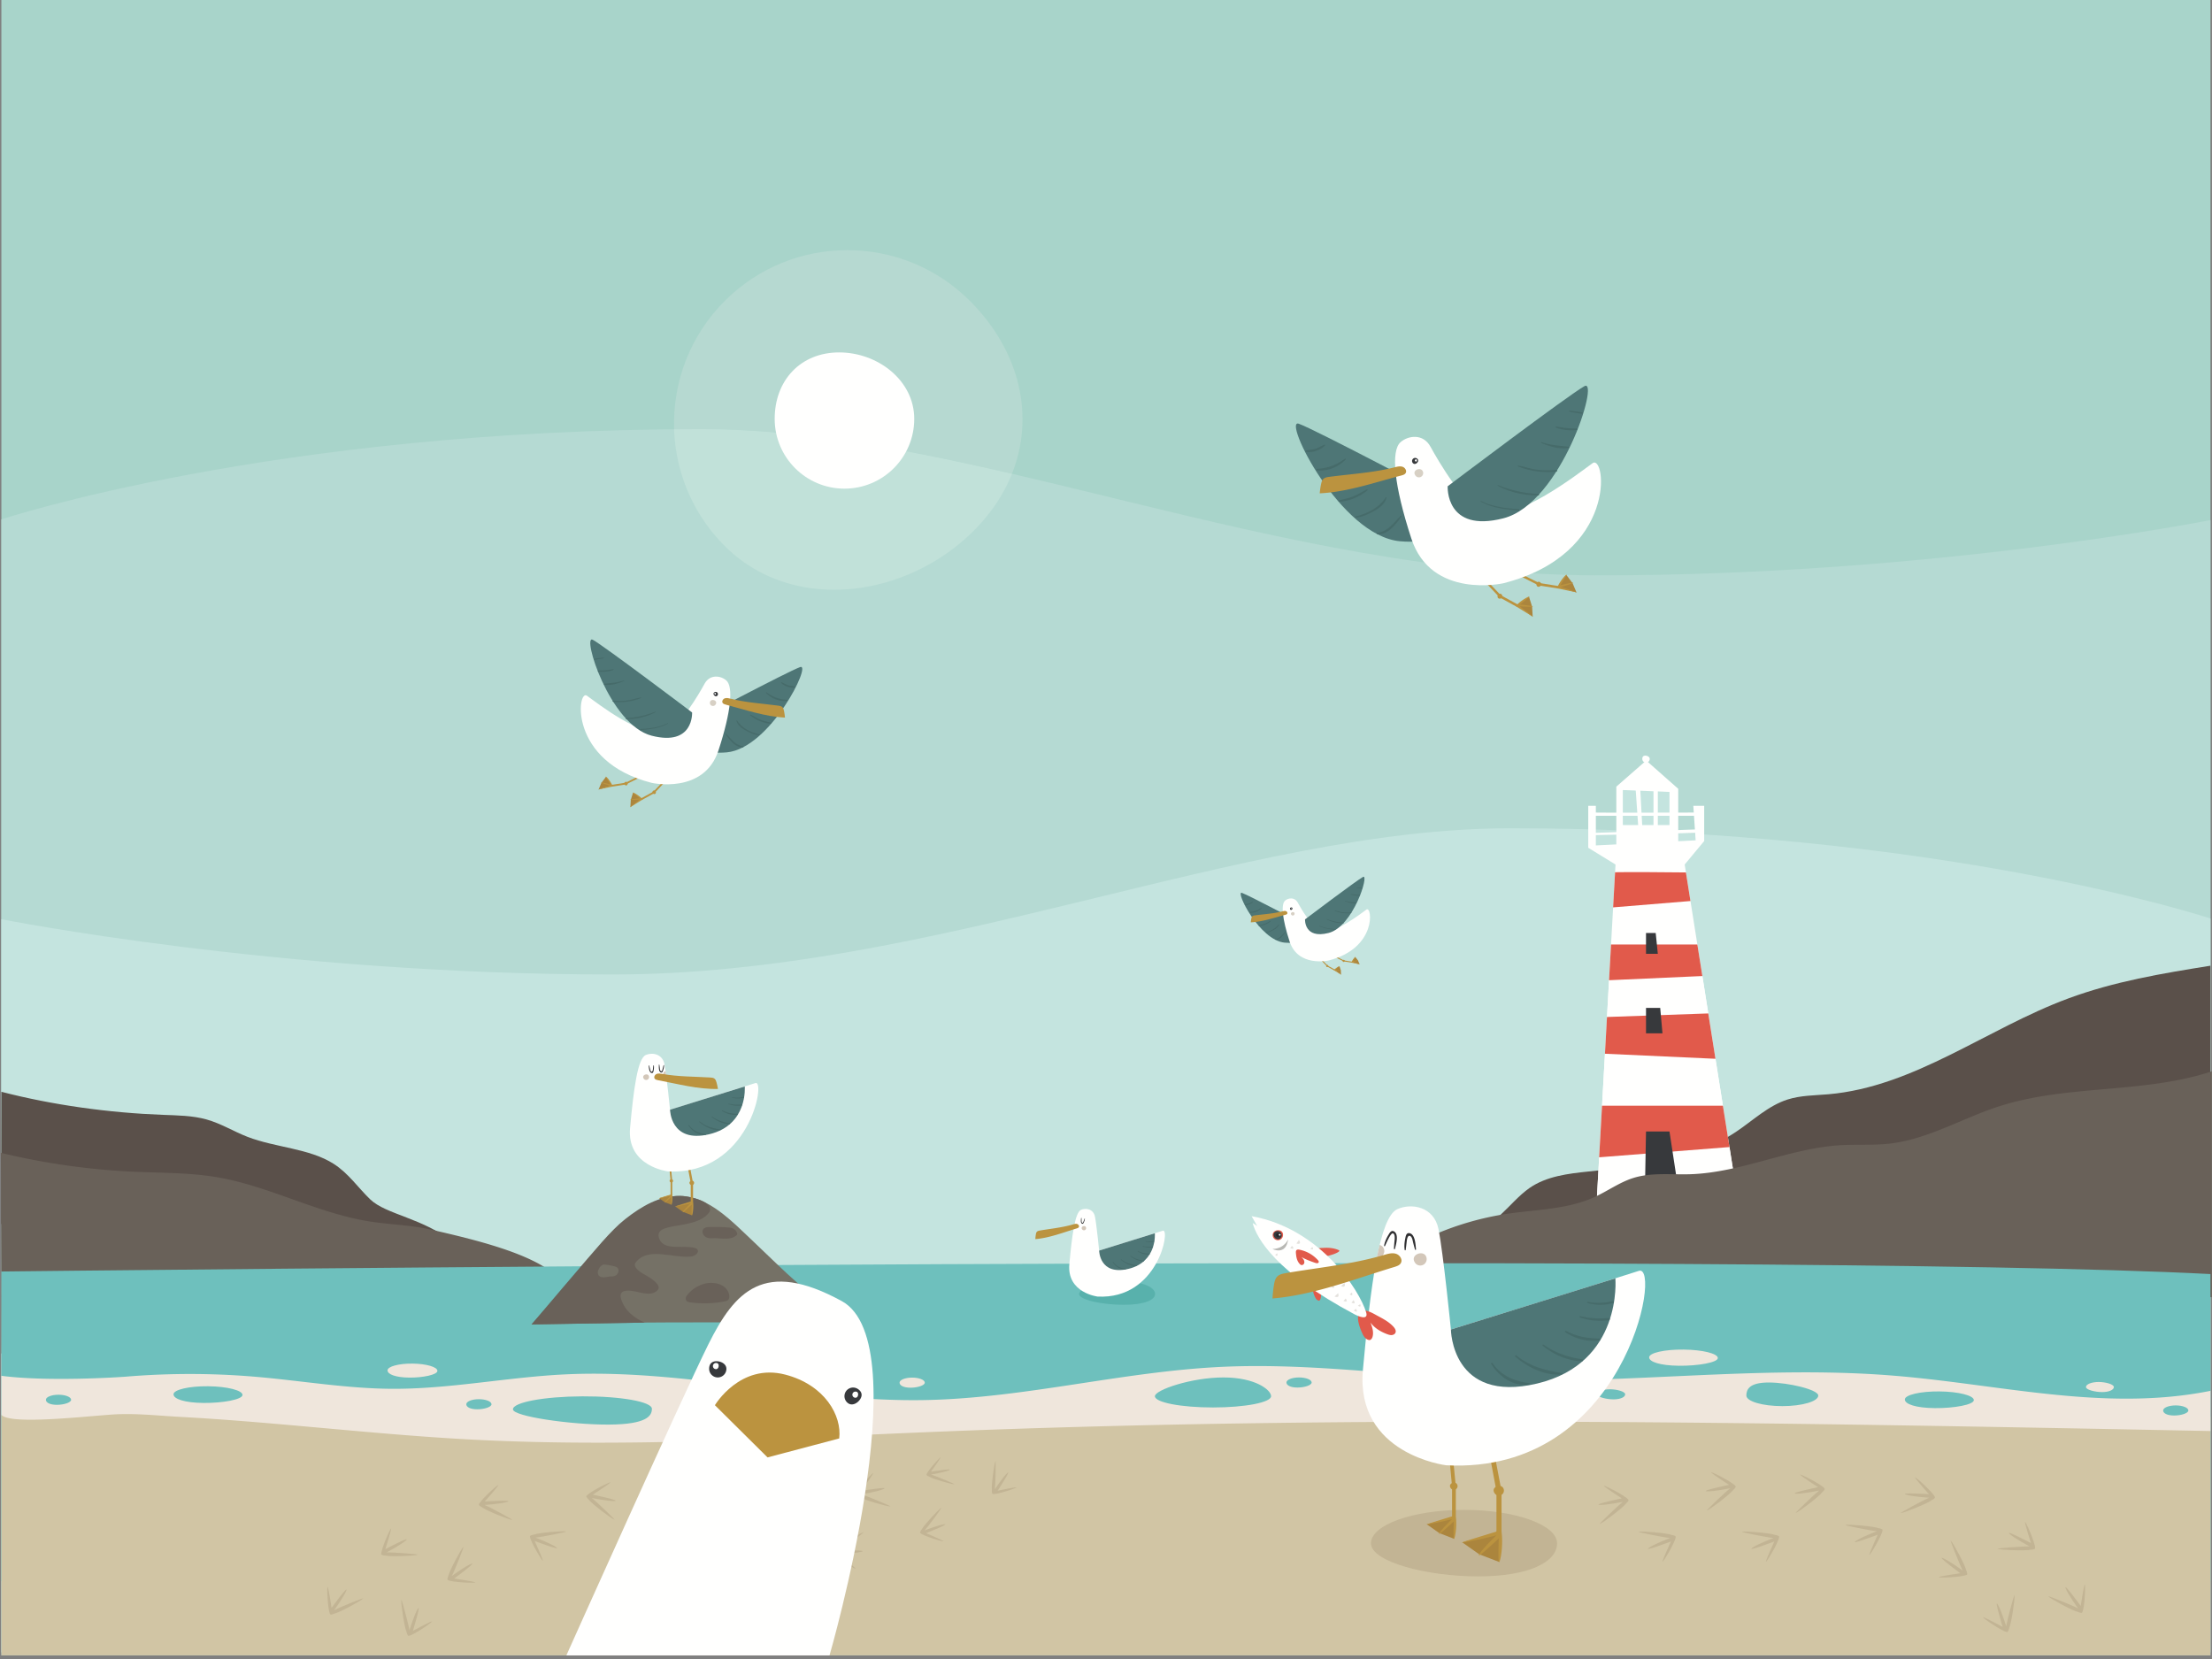 <svg xmlns="http://www.w3.org/2000/svg" width="480" height="360"><rect width="100%" height="100%" fill="#808080" stroke="none"/><g fill="none" fill-rule="evenodd"><path fill="#A8D4CA" d="M.3 359.212h479.36V-2H.3z"/><path fill="#B5DAD3" d="M.3 280.914h479.36V112.855s-60.188 11.998-132.591 11.998c-70.065 0-136.335-31.729-194.91-31.729C59.125 93.124.3 112.71.3 112.71v168.205"/><path fill="#C4E4DF" d="M479.661 358.573H.3v-159.11s60.187 11.998 132.593 11.998c70.062 0 136.332-31.729 194.908-31.729 93.034 0 151.861 19.585 151.861 19.585v159.256"/><path fill="#5A504A" d="M479.661 209.558c-10.565 1.69-20.842 3.4-30.877 7.114-17.621 6.52-33.332 19.166-52.046 20.783-2.959.256-5.989.232-8.82 1.132-4.238 1.346-7.542 4.581-11.243 7.044-9.274 6.178-20.861 7.423-31.944 8.58-4.474.466-9.16 1.022-12.847 3.595-4.48 3.126-7.702 9.202-13.16 9.028l160.937-4.192v-53.084m-399.35 50.68c-2.66-2.564-4.667-5.616-7.919-7.694-5.248-3.355-12.6-3.507-18.648-5.838-3.05-1.176-5.766-2.908-8.963-3.796-3.011-.835-6.26-.87-9.443-.99-11.672-.435-23.92-2.124-35.039-5.005l-.058 28.7c31.126-2.593 67.654 9.098 98.324 4.106-6.829-5.488-14.748-6.106-18.254-9.483"/><path fill="#FFFFFE" d="m346.297 264.018 4.442-79.567h14.336l12.316 77.706-31.094 1.86"/><path fill="#FFFFFE" d="m344.648 183.966 5.912 3.63h15.013l4.232-5.091v-7.638h-2.359l.505 7.484-21.654 1.102v-8.586h-1.65v9.1"/><path fill="#FFFFFE" d="M350.739 184.45v-13.752l6.487-5.668 6.948 6.14v13.28h-13.435"/><path fill="#FFFFFE" d="M357.987 164.685a.808.808 0 0 1-.806.804.803.803 0 0 1-.805-.804c0-.445.211-.713.658-.713.441 0 .953.268.953.713"/><path fill="#C4E4DF" d="m352.151 171.438 10.124.412v7.18h-10.124v-7.592"/><path fill="#FFFFFE" d="m354.919 171.026.588 8.475h.869l-.454-8.475h-1.003m3.886 8.474h.94v-8.062h-.94z"/><path fill="#FFFFFE" d="M346.035 176.323c.262.059 22.063 0 22.063 0v.706h-22.3l.237-.706m-.237 4.413 22.594-.765v.765l-22.594.495v-.495m26.454 49.017-23.98-1.095-.633 11.279h26.23l-1.617-10.184m-2.844-17.955-20.248.906-.447 7.98 21.98-.771-1.285-8.115m-22.395 39.332-.716 12.888 31.094-1.861-2.096-13.25-28.282 2.224"/><path fill="#E15A4B" d="M365.842 189.317c-4.18-.043-12.33-.114-15.372-.045l-.428 7.626 16.784-1.378-.984-6.203m2.48 15.633h-18.727l-.435 7.754 20.248-.906-1.086-6.848m2.371 14.963-21.98.771-.441 7.974 23.98 1.095-1.56-9.84m3.178 20.024h-26.231l-.626 11.194 28.282-2.223-1.425-8.971"/><path fill="#37393C" d="m356.951 258 .23-12.466h5.094L364.174 258h-7.223m.23-33.766h3.573l-.492-5.522h-3.08v5.522m-.001-17.264h2.563l-.46-4.516h-2.103v4.516"/><path fill="#696159" d="M120.786 276.906c-5.438-4.968-17.823-7.922-27.313-10.093-4.352-.996-8.86-1.065-13.27-1.76-11.363-1.79-21.757-7.668-33.097-9.599-5.888-1.002-11.898-.917-17.865-1.18a152.52 152.52 0 0 1-29.054-4.109l.112 43.547 107.416-8.138 13.07-8.668m176.794-.924a63.624 63.624 0 0 1 29.55-12.599c6.366-.938 13.025-.947 18.88-3.622 2.838-1.296 5.407-3.192 8.38-4.131 3.956-1.25 8.219-.697 12.367-.826 11.102-.345 21.565-5.64 32.654-6.299 3.547-.21 7.12.057 10.648-.346 8.283-.944 15.672-5.463 23.591-8.038 14.924-4.849 31.433-2.72 46.325-7.646v49.016l-182.395-5.51"/><path fill="#6EC0BD" d="M479.661 276.469C384.805 271.486.3 275.916.3 275.916v67.194h479.362v-66.64"/><path fill="#D1C5A4" d="M479.661 307.442c-94.856-3.872-190.245-2.635-285.196-.541-101.882 2.246-166.53-3.06-194.166.11v52.201h479.362v-51.77"/><path fill="#757166" d="M131.002 269.436c1.222-1.764 2.827-3.109 4.438-4.38 3.653-2.884 7.718-5.597 12.125-5.544 6.252.076 11.29 5.546 16.135 10.105 6.324 5.951 12.209 12.312 19.72 15.968-14.713 1.76-28.323 1.257-43.107 1.409-3.413.035-24.965.402-24.965.402s13.854-15.362 15.654-17.96"/><path fill="#696159" d="M135.623 264.58c-1.611 1.272-3.134 2.876-4.991 4.931-2.078 2.301-15.284 17.885-15.284 17.885s20.155-.343 24.57-.398c-2.203-.929-4.338-2.55-5.129-5.09-.11-.356-.19-.757-.064-1.107.226-.623.935-.728 1.516-.738 2.156-.038 4.882 1.593 6.465-.113.918-.988-1.176-2.437-2.301-3.055-1.127-.618-3.296-1.867-2.459-2.946 2.705-3.485 8.03-.857 12.047-1.286.768-.083 1.817-.821 1.342-1.524-.152-.226-.414-.3-.657-.361-2.528-.63-6.541.653-7.585-1.89-1.66-4.043 7.82-1.727 10.806-5.812.7-.955-.183-2.804-5.644-3.531-.228-.018-.458-.03-.69-.033-4.407-.053-8.288 2.185-11.942 5.068"/><path fill="#696159" d="M155.085 268.68c-.726.062-1.515.107-2.115-.368-.4-.316-.668-.955-.438-1.451.242-.523.85-.595 1.36-.601 1.4-.019 2.803-.036 4.198.103.432.044.88.108 1.248.373.37.264.86.946.525 1.27-1.211 1.176-3.223.69-4.778.674m-2.157 9.864c-2.576.704-3.709 2.366-3.903 2.624-.194.257-.297.642-.163.945.157.356.55.45.894.499 2.502.346 5.049.273 7.537-.217.27-.053.557-.122.752-.346.267-.308.272-.815.157-1.228-.669-2.407-3.657-2.718-5.274-2.277"/><path fill="#757166" d="M134.066 275.2c-.186-.257-.487-.347-.77-.417a17.276 17.276 0 0 0-1.99-.368c-.185-.023-.38-.04-.547.056-.149.086-.535.37-.623.534-.277.513-.564.997-.34 1.54.396.954 1.774.57 2.679.424 0 0 .614.087 1.121-.183.507-.271.828-1.094.47-1.586"/><path fill="#B6D9D1" d="M219.59 102.813c-23.386-5.413-45.926-9.689-67.43-9.689-1.976 0-3.933.01-5.878.027-.336-10.143 3.408-20.39 11.212-28.07 7.324-7.207 16.855-10.803 26.38-10.803 9.728 0 19.45 3.75 26.811 11.232 10.715 10.888 13.872 24.872 8.904 37.303"/><path fill="#C1E1D9" d="M181.016 127.973c-8.812 0-17.395-3.037-23.951-9.7-6.891-7.003-10.48-16.02-10.783-25.122a661.91 661.91 0 0 1 5.877-.027c21.505 0 44.045 4.276 67.43 9.69-1.787 4.473-4.626 8.746-8.545 12.602-8.145 8.014-19.256 12.557-30.028 12.557"/><path fill="#FFFFFE" d="M198.389 90.893c0 8.363-6.779 15.142-15.141 15.142-8.363 0-15.143-6.78-15.143-15.142 0-8.363 5.626-14.42 13.988-14.42 8.363 0 16.296 6.057 16.296 14.42"/><path fill="#C2B494" d="M363.63 333.46c-.012-.255-.94-.398-.94-.398-.913-.386-6.512-.87-7.158-.675-.23.072 5.414 1.228 6.871 1.36 0 0-3.496 1.318-4.666 2.173-1.17.854 4.852-1.419 4.852-1.419s-1.669 3.628-1.828 4.332c-.154.704 2.94-4.414 2.87-5.374m22.439.001c-.012-.255-.939-.398-.939-.398-.914-.386-6.513-.87-7.158-.675-.237.072 5.413 1.228 6.87 1.36 0 0-3.495 1.318-4.665 2.173-1.17.854 4.851-1.419 4.851-1.419s-1.668 3.628-1.828 4.332c-.16.704 2.934-4.414 2.87-5.374m22.44-1.469c-.019-.255-.94-.398-.94-.398-.913-.385-6.512-.87-7.158-.675-.236.072 5.414 1.228 6.871 1.36 0 0-3.496 1.318-4.666 2.173-1.17.854 4.852-1.419 4.852-1.419s-1.669 3.628-1.828 4.332c-.16.704 2.933-4.414 2.87-5.374m18.311 9.709c.204-.154-.18-1.004-.18-1.004-.172-.976-2.818-5.937-3.335-6.372-.186-.158 1.923 5.208 2.6 6.502 0 0-3.003-2.213-4.358-2.729-1.355-.516 3.828 3.296 3.828 3.296s-3.956.573-4.633.823c-.671.252 5.305.061 6.078-.516m8.724 12.452c.256-.002.46-.912.46-.912.441-.887 1.285-6.444 1.132-7.1-.058-.239-1.573 5.322-1.796 6.767 0 0-1.093-3.572-1.873-4.795-.773-1.222 1.106 4.933 1.106 4.933s-3.516-1.903-4.206-2.106c-.69-.202 4.219 3.216 5.177 3.213m-82.175-28.682c.121.224-.575.84-.575.84-.569.815-5.03 4.231-5.682 4.412-.237.065 3.911-3.942 5.068-4.836 0 0-3.656.764-5.1.671-1.445-.093 4.851-1.407 4.851-1.407s-3.356-2.163-3.867-2.673c-.511-.509 4.845 2.148 5.305 2.993m23.265-2.938c.121.225-.575.84-.575.84-.57.816-5.03 4.231-5.682 4.412-.237.066 3.911-3.94 5.068-4.835 0 0-3.656.764-5.1.671-1.445-.092 4.85-1.407 4.85-1.407s-3.355-2.163-3.866-2.672c-.511-.51 4.845 2.146 5.305 2.991m19.315.505c.122.223-.582.838-.582.838-.562.816-5.023 4.232-5.675 4.413-.237.066 3.911-3.942 5.068-4.835 0 0-3.656.764-5.1.67-1.445-.092 4.851-1.406 4.851-1.406s-3.356-2.163-3.867-2.673c-.511-.51 4.845 2.147 5.305 2.993m23.93 1.885c.057.248-.78.656-.78.656-.76.638-5.97 2.752-6.647 2.754-.243.001 4.813-2.767 6.168-3.324 0 0-3.727-.229-5.094-.7-1.375-.472 5.049-.074 5.049-.074s-2.665-2.975-3.023-3.601c-.358-.626 4.103 3.353 4.327 4.29m21.731 11.087c-.045.25-.978.28-.978.28-.952.27-6.57.067-7.19-.207-.224-.1 5.522-.555 6.985-.51 0 0-3.304-1.735-4.365-2.725-1.055-.992 4.647 2 4.647 2s-1.221-3.804-1.291-4.522c-.07-.718 2.377 4.74 2.192 5.684m10.201 13.928c-.154.204-1.004-.183-1.004-.183-.971-.179-5.918-2.845-6.353-3.364-.153-.188 5.203 1.945 6.487 2.632 0 0-2.192-3.018-2.703-4.374-.512-1.356 3.279 3.847 3.279 3.847s.588-3.95.843-4.625c.256-.674.032 5.301-.55 6.067M158.749 334.81c.017-.249.916-.388.916-.388.89-.376 6.348-.849 6.978-.657.228.069-5.277 1.196-6.696 1.325 0 0 3.405 1.284 4.545 2.117 1.14.833-4.727-1.383-4.727-1.383s1.63 3.536 1.783 4.223c.153.686-2.863-4.303-2.799-5.238m22.05 2.13c-.095-.23.647-.755.647-.755.628-.735 5.298-3.598 5.948-3.708.234-.04-4.187 3.429-5.398 4.179 0 0 3.62-.373 5.013-.138 1.391.235-4.847.876-4.847.876s3.038 2.435 3.482 2.98c.443.546-4.484-2.568-4.845-3.434m18.883-4.307c-.138-.174.373-.808.373-.808.363-.785 3.69-4.387 4.224-4.64.193-.091-2.774 3.972-3.635 4.913 0 0 3.029-1.202 4.285-1.338 1.257-.135-3.963 1.934-3.963 1.934s3.21 1.359 3.724 1.72c.515.363-4.487-1.123-5.008-1.78m15.716-8.453c-.214-.063-.161-.876-.161-.876-.157-.85.485-5.712.774-6.226.105-.186.025 4.843-.136 6.109 0 0 1.781-2.728 2.729-3.563.948-.836-2.123 3.864-2.123 3.864s3.406-.74 4.036-.742c.63-.001-4.314 1.67-5.12 1.434m-78.521 10.63c.017-.249.916-.388.916-.388.89-.376 6.348-.849 6.978-.657.228.069-5.277 1.196-6.696 1.325 0 0 3.405 1.284 4.546 2.117 1.14.833-4.729-1.383-4.729-1.383s1.63 3.536 1.783 4.223c.154.686-2.861-4.303-2.798-5.238m-21.872-1.433c.016-.248.915-.387.915-.387.891-.375 6.348-.849 6.978-.658.23.07-5.277 1.197-6.695 1.327 0 0 3.405 1.283 4.545 2.116 1.14.833-4.729-1.382-4.729-1.382s1.63 3.536 1.783 4.222c.154.686-2.862-4.302-2.797-5.238m-17.847 9.464c-.199-.15.174-.98.174-.98.17-.95 2.744-5.786 3.248-6.21.182-.154-1.87 5.076-2.534 6.338 0 0 2.932-2.158 4.253-2.66 1.319-.503-3.736 3.213-3.736 3.213s3.855.557 4.515.802c.66.245-5.17.06-5.92-.504m-8.507 12.138c-.25-.002-.446-.89-.446-.89-.432-.863-1.256-6.28-1.105-6.92.055-.233 1.533 5.189 1.754 6.596 0 0 1.064-3.481 1.822-4.673.758-1.191-1.077 4.808-1.077 4.808s3.425-1.856 4.1-2.052c.675-.198-4.111 3.134-5.049 3.13m80.099-27.956c-.12.218.565.817.565.817.55.795 4.9 4.125 5.534 4.302.23.063-3.81-3.842-4.937-4.713 0 0 3.562.744 4.971.654 1.409-.091-4.732-1.372-4.732-1.372s3.274-2.109 3.771-2.606c.499-.496-4.724 2.094-5.172 2.917m16.944-2.706c-.033.247.822.56.822.56.798.543 6.057 2.08 6.713 2.015.237-.023-4.94-2.209-6.306-2.615 0 0 3.592-.59 4.873-1.183 1.282-.592-4.908.427-4.908.427s2.293-3.146 2.579-3.79c.285-.642-3.652 3.657-3.773 4.586m15.356-4.304c-.026.199.663.451.663.451.644.44 4.888 1.679 5.417 1.627.192-.019-3.986-1.783-5.088-2.11 0 0 2.898-.477 3.932-.955 1.034-.479-3.961.344-3.961.344s1.85-2.54 2.08-3.058c.231-.518-2.946 2.95-3.043 3.701m-54.976 4.147c-.119.219.565.819.565.819.55.795 4.9 4.125 5.535 4.3.229.065-3.81-3.842-4.939-4.713 0 0 3.564.745 4.972.655 1.41-.091-4.731-1.372-4.731-1.372s3.273-2.108 3.771-2.605c.498-.497-4.725 2.093-5.173 2.916m-18.827.491c-.12.219.565.818.565.818.55.796 4.9 4.125 5.534 4.302.23.063-3.81-3.842-4.937-4.714 0 0 3.562.745 4.972.654 1.408-.09-4.733-1.371-4.733-1.371s3.274-2.109 3.772-2.606c.498-.496-4.725 2.094-5.173 2.917m-23.323 1.839c-.057.242.76.64.76.64.741.621 5.817 2.681 6.476 2.684.238 0-4.69-2.698-6.009-3.24 0 0 3.633-.224 4.968-.685 1.335-.459-4.926-.07-4.926-.07s2.599-2.9 2.948-3.51c.349-.61-4.003 3.268-4.217 4.181m-21.186 10.807c.048.245.957.273.957.273.93.264 6.404.066 7.006-.202.218-.096-5.384-.54-6.808-.496 0 0 3.223-1.69 4.253-2.657 1.03-.967-4.524 1.951-4.524 1.951s1.185-3.71 1.253-4.41c.068-.7-2.314 4.621-2.137 5.541M71.66 350.304c.15.198.978-.18.978-.18.952-.173 5.774-2.773 6.195-3.278.153-.184-5.068 1.895-6.326 2.566 0 0 2.143-2.942 2.639-4.265.497-1.321-3.194 3.75-3.194 3.75s-.578-3.85-.826-4.507c-.248-.658-.032 5.167.535 5.914"/><path fill="#EFE6DC" d="M101.412 312.336c34.009 1.854 68.089-.28 102.12-1.658 91.938-3.725 184.13-1.937 276.13-.15v-8.718c-23.272 4.675-46.275-1.602-69.943-3.386-28.193-2.125-56.513 1.927-84.77 1.014-20.005-.647-39.958-3.782-59.953-2.825-21.476 1.026-42.562 6.758-64.058 7.193-26.206.53-52.168-6.831-78.35-5.564-12.569.608-25.019 3.202-37.601 3.126-9.91-.06-19.726-1.776-29.6-2.616a167.73 167.73 0 0 0-28.069-.02c-1.823.15-17.195 1.114-27.019-.187v8.467c1.852 2.19 17.568.39 24.016-.057 4.924-.341 9.868.242 14.796.508 9.716.524 19.41 1.38 29.1 2.25 11.057.991 22.114 2.019 33.2 2.623"/><path fill="#FFFFFE" d="M122.904 359.213s25.06-55.929 30.794-67.46c5.734-11.53 12.085-18.648 28.967-9.417 16.95 9.27-2.66 76.877-2.66 76.877h-57.1"/><path fill="#BB933F" d="M155.133 304.926s5.47-9.196 15.27-6.638c8.625 2.25 12.303 8.936 11.708 13.85l-15.554 4.117-11.424-11.329"/><path fill="#37393C" d="M157.627 297.03a1.872 1.872 0 1 1-3.744 0c0-1.033.558-1.648 1.592-1.648s2.152.615 2.152 1.648m26.477 7.51a1.872 1.872 0 0 1 2.032-3.147c.868.561 1.081 1.364.52 2.232-.56.87-1.683 1.475-2.552.914"/><path fill="#FFFFFE" d="M155.408 297.1a.667.667 0 1 1-.077-1.335c.369-.02.6.165.62.534.022.368-.174.78-.543.8m30.262 6.208a.668.668 0 1 1-.077-1.334c.368-.021.598.165.62.534.022.368-.174.779-.542.8"/><path fill="#4E7676" d="M314.614 108.66s-29.17-15.44-32.78-16.709c-3.608-1.27 8.957 24.31 21.953 25.5 12.994 1.19 10.827-8.79 10.827-8.79"/><path fill="#AB853D" d="m332.593 133.844-.127-2.2-.659-2.122-.907.518-1.547 1.216.358.448 2.882 2.14"/><path fill="#BB933F" d="M325.352 128.853a.53.53 0 0 1 .639.396.528.528 0 0 1-.396.64c-.282.067-.544-.033-.614-.319-.064-.286.09-.65.37-.717m3.81 2.838s3.17 1.966 3.483 2.136c.314.17-2.243-1.824-2.882-2.257 0 0 1.994.155 2.755.057.767-.098-2.698-.448-2.698-.448s1.784-1.387 2.04-1.673c.255-.286-1.42.458-2.71 1.758l-.295.154.307.273"/><path fill="#BB933F" d="m321.709 125.719 3.688 3.907 3.764 2.065.262-.473-3.764-2.065-3.701-3.89-.25.456"/><path fill="#AB853D" d="m342.104 128.573-.857-2.028-1.342-1.771-.684.795-1.035 1.668.486.3 3.432 1.036"/><path fill="#BB933F" d="M333.603 126.331a.54.54 0 0 1 .742.156.53.53 0 0 1-.16.736c-.243.16-.524.155-.684-.092-.16-.246-.14-.64.102-.8m4.551 1.379s3.643.777 3.995.83c.358.054-2.723-.957-3.477-1.146 0 0 1.93-.531 2.614-.881.684-.35-2.691.493-2.691.493s1.208-1.91 1.355-2.265c.14-.355-1.182.913-1.956 2.572l-.224.245.384.153"/><path fill="#BB933F" d="m329.11 124.619 4.8 2.424 4.244.668.083-.534-4.244-.667-4.8-2.406-.083.515"/><path fill="#FFFFFE" d="M326.227 126.566s-15.633 3.56-19.967-9.701c-3.809-11.651-4.46-19.041-2.345-20.913 1.623-1.43 4.896-1.967 6.513 1.008 1.623 2.975 7.459 13.045 11.805 14.377 6.75 2.069 20.472-8.772 23.36-10.831 2.883-2.058 5.619 19.7-19.366 26.06"/><path fill="#D7D0C4" d="M308.593 102.047a.924.924 0 0 1-.07 1.302.925.925 0 0 1-1.304-.07c-.339-.378-.402-.857-.025-1.197.377-.34 1.06-.412 1.4-.035"/><path fill="#BB933F" d="M304.081 103.181c.358-.093.748-.21.94-.525.306-.498-.116-1.182-.672-1.366-.556-.184-1.156-.027-1.725.116-4.636 1.176-9.447 1.447-14.191 2.071-.446.059-.922.134-1.252.441-.312.292-.429.733-.514 1.151a17.625 17.625 0 0 0-.29 1.982c6.008-.282 11.913-2.361 17.704-3.87"/><path fill="#4E7676" d="M314.141 105.521s26.333-19.9 29.689-21.729c3.361-1.83-4.96 25.428-17.596 28.678-12.643 3.25-12.093-6.949-12.093-6.949"/><path fill="#466B6A" d="M321.338 108.854c2.531 1.416 5.356 1.686 8.2 1.934.198.018.198-.296 0-.31-2.806-.19-5.58-.488-8.123-1.76-.09-.045-.167.087-.077.136m3.656-3.461c2.665 1.454 5.797 2.158 8.833 2.106.198-.004.198-.3 0-.31-3.12-.146-5.887-.797-8.782-1.925-.077-.03-.121.092-.051.13m4.404-4.18c2.678 1.042 5.464 1.428 8.321 1.123.237-.026.243-.397 0-.374-1.61.153-3.202.147-4.8-.137-1.182-.21-2.307-.627-3.496-.783-.102-.014-.108.138-.025.171m5.1-5.084c1.777.77 3.982 1.432 5.931 1.05.14-.028.083-.212-.032-.228-2-.269-3.886-.31-5.822-.998-.103-.036-.18.133-.077.177m3.106-3.375c1.387.613 3.055.672 4.545.557.223-.017.23-.373 0-.357-1.547.106-2.953-.167-4.468-.38-.096-.014-.185.13-.077.18m2.96-3.43c.492.12.99.194 1.489.275.44.071.882.186 1.33.16.127-.006.14-.171.025-.215-.46-.175-.997-.2-1.49-.27-.44-.065-.875-.131-1.323-.162-.121-.008-.147.184-.031.212m-41.645 26.597c2.273.21 4.03-2.23 5.2-3.83.083-.115-.096-.244-.191-.149-1.573 1.549-2.704 3.358-5.05 3.688-.176.025-.113.277.04.291m-4.819-3.602c1.405-.026 2.94-.809 4.155-1.482 1.144-.633 2.292-1.53 2.625-2.847.019-.097-.109-.146-.16-.066-1.556 2.31-3.976 3.527-6.65 4.17-.126.03-.1.228.03.225m-3.489-3.45c2.117-.088 4.536-1.09 6.125-2.486.107-.094-.03-.257-.15-.192-1.012.559-1.967 1.144-3.053 1.563-.967.374-1.963.562-2.96.83-.154.042-.127.292.039.285m-4.831-6.795c2.246.261 4.701-.723 6.222-2.37.084-.09-.03-.26-.138-.179-1.9 1.417-3.73 2.044-6.084 2.227-.21.017-.205.3 0 .322m-2.485-4.099c1.204.45 3.419-.356 4.224-1.307.06-.07.005-.212-.101-.172-.684.259-1.28.673-1.982.9-.7.227-1.462.181-2.14.43a.078.078 0 0 0 0 .15"/><path fill="#37393C" d="M306.72 100.6a.666.666 0 0 1-.197-.927.668.668 0 0 1 .926-.2c.313.201.39.489.186.8-.199.311-.601.529-.914.327"/><path fill="#FFFFFE" d="M307.283 100.159a.243.243 0 0 1-.256-.225.243.243 0 0 1 .23-.253c.128-.008.211.06.218.19.013.133-.058.28-.192.288"/><path fill="#4E7676" d="M283.387 200.832s-12.367-6.546-13.896-7.084c-1.53-.538 3.797 10.306 9.307 10.81 5.509.505 4.59-3.726 4.59-3.726"/><path fill="#AB853D" d="m291.01 211.509-.053-.934-.28-.899-.386.22-.655.516.151.189 1.223.908"/><path fill="#BB933F" d="M287.941 209.393a.226.226 0 1 1 .103.438c-.121.03-.231-.013-.26-.134-.029-.121.036-.276.157-.304m1.615 1.203s1.343.833 1.476.906c.134.072-.95-.774-1.223-.957 0 0 .847.065 1.17.024.323-.042-1.145-.19-1.145-.19s.757-.588.864-.71c.108-.12-.602.195-1.147.745l-.126.066.13.116"/><path fill="#BB933F" d="m286.395 208.064 1.565 1.656 1.596.876.11-.2-1.596-.876-1.569-1.65-.106.194"/><path fill="#AB853D" d="m295.043 209.274-.365-.86-.569-.75-.288.336-.44.707.205.129 1.457.438"/><path fill="#BB933F" d="M291.44 208.324a.226.226 0 1 1 .245.378c-.104.067-.222.065-.29-.039-.068-.105-.06-.272.044-.34m1.928.585s1.545.33 1.695.353c.15.022-1.156-.407-1.475-.487 0 0 .82-.225 1.11-.374.29-.148-1.142.21-1.142.21s.513-.81.573-.96c.06-.15-.502.387-.828 1.09l-.095.103.162.065"/><path fill="#BB933F" d="m289.535 207.598 2.034 1.028 1.798.282.036-.226-1.799-.283-2.035-1.02-.034.219"/><path fill="#FFFFFE" d="M288.31 208.423s-6.626 1.51-8.464-4.113c-1.615-4.939-1.891-8.073-.993-8.866.686-.606 2.074-.834 2.76.427.688 1.262 3.162 5.53 5.005 6.096 2.862.877 8.68-3.72 9.903-4.592 1.225-.873 2.382 8.351-8.21 11.048"/><path fill="#D7D0C4" d="M280.835 198.028a.391.391 0 0 1-.581.522c-.144-.16-.172-.363-.012-.507.16-.144.449-.175.593-.015"/><path fill="#BB933F" d="M278.92 198.509c.153-.04.32-.09.401-.223.13-.21-.05-.5-.285-.579-.235-.078-.49-.012-.73.05-1.967.498-4.007.613-6.018.878-.189.024-.39.057-.53.186-.133.124-.182.311-.219.488a7.438 7.438 0 0 0-.122.84c2.547-.119 5.05-1 7.504-1.64"/><path fill="#4E7676" d="M283.188 199.5s11.163-8.436 12.587-9.211c1.424-.776-2.103 10.78-7.461 12.158-5.359 1.378-5.126-2.946-5.126-2.946"/><path fill="#466B6A" d="M286.238 200.914c1.072.6 2.272.715 3.476.82.084.007.085-.125 0-.132-1.187-.08-2.363-.206-3.443-.746l-.033.058m1.55-1.467c1.131.616 2.459.915 3.745.892.085 0 .085-.127 0-.13-1.32-.063-2.494-.339-3.722-.817l-.023.055m1.868-1.772a7.438 7.438 0 0 0 3.528.476c.1-.01.102-.168 0-.159a7.465 7.465 0 0 1-2.036-.058c-.5-.089-.978-.266-1.482-.331l-.01.072m2.162-2.155c.753.326 1.688.607 2.514.444.06-.011.036-.09-.013-.096-.849-.114-1.648-.132-2.47-.423l-.031.075m1.317-1.431c.587.26 1.295.285 1.926.237.097-.008.098-.16 0-.152-.654.045-1.251-.07-1.893-.161l-.033.076m1.255-1.454c.209.05.42.082.631.116.185.03.375.08.562.069l.013-.092c-.196-.074-.424-.085-.631-.115-.187-.027-.373-.055-.563-.068l-.011.09m-17.657 11.276c.963.089 1.708-.946 2.205-1.623l-.081-.064c-.668.657-1.147 1.424-2.142 1.564-.074.01-.047.117.018.123m-2.044-1.527c.596-.011 1.247-.343 1.762-.628.485-.269.972-.649 1.111-1.208l-.065-.028c-.66.98-1.687 1.496-2.82 1.769l.012.095m-1.478-1.463c.897-.037 1.923-.462 2.596-1.054l-.063-.081c-.43.237-.835.484-1.296.663-.41.158-.831.238-1.254.351-.065.018-.054.124.017.121m-2.048-2.88c.952.11 1.992-.307 2.638-1.005l-.06-.076c-.805.6-1.58.866-2.578.944-.09.007-.087.127 0 .137m-1.054-1.738c.51.19 1.45-.151 1.79-.555l-.042-.072c-.29.109-.543.285-.84.381-.298.096-.62.077-.908.183v.063"/><path fill="#37393C" d="M280.041 197.415a.286.286 0 0 1 .31-.478c.131.085.164.207.079.339-.086.132-.256.224-.389.14"/><path fill="#FFFFFE" d="m280.28 197.228-.108-.096.096-.107.094.081-.082.122"/><path fill="#6EC0BD" d="M275.824 302.975c0 1.349-5.644 2.442-12.607 2.442-6.963 0-12.607-1.093-12.607-2.442 0-1.349 7.914-4.072 14.877-4.072 6.963 0 10.337 2.723 10.337 4.072m8.802-2.976c0 .604-1.578 1.094-3.09 1.094-1.51 0-2.382-.49-2.382-1.094 0-.606 1.225-1.096 2.736-1.096 1.51 0 2.736.49 2.736 1.096m190.242 6.07c0 .604-1.58 1.094-3.087 1.094-1.515 0-2.384-.49-2.384-1.094 0-.606 1.22-1.096 2.735-1.096 1.508 0 2.736.49 2.736 1.096m-368.213-1.351c0 .606-1.578 1.096-3.09 1.096-1.51 0-2.382-.49-2.382-1.096 0-.605 1.225-1.095 2.736-1.095 1.511 0 2.736.49 2.736 1.095"/><path fill="#EFE6DC" d="M200.675 300.032c0 .606-1.58 1.096-3.09 1.096-1.512 0-2.383-.49-2.383-1.096 0-.604 1.225-1.095 2.736-1.095 1.511 0 2.737.49 2.737 1.095m-105.76-2.556c-.01.842-3.137 1.491-6.124 1.46-2.988-.031-4.705-.73-4.696-1.573.01-.84 2.439-1.498 5.425-1.466 2.988.03 5.404.738 5.395 1.579m277.849-2.783c-.007.972-4.314 1.715-8.43 1.673-4.117-.043-6.482-.856-6.469-1.828.007-.973 3.356-1.727 7.472-1.683 4.11.043 7.44.865 7.427 1.838"/><path fill="#6EC0BD" d="M15.43 303.75c0 .604-1.578 1.095-3.09 1.095-1.51 0-2.382-.491-2.382-1.096 0-.606 1.225-1.095 2.735-1.095 1.512 0 2.737.49 2.737 1.095m412.889.076c-.007 1.002-4.334 1.774-8.47 1.735-4.134-.04-6.512-.875-6.5-1.878.007-1.002 3.369-1.783 7.504-1.744 4.13.039 7.478.884 7.466 1.887M52.622 302.7c-.01 1.004-4.335 1.776-8.469 1.737-4.134-.04-6.51-.875-6.5-1.878.009-1.002 3.368-1.784 7.5-1.744 4.135.039 7.479.884 7.47 1.886m300.04-.139c0 .605-1.023 1.095-2.538 1.095-1.508 0-3.515-.49-3.515-1.095 0-.606 1.22-1.096 2.735-1.096 1.509 0 3.318.49 3.318 1.096"/><path fill="#EFE6DC" d="M458.704 300.984c0 .605-1.023 1.095-2.538 1.095-1.508 0-3.515-.49-3.515-1.095s1.227-1.095 2.735-1.095c1.509 0 3.318.49 3.318 1.095"/><path fill="#6EC0BD" d="M394.559 302.829c0 1.268-3.49 2.296-7.798 2.296s-7.804-1.028-7.804-2.296c0-1.268.563-2.83 4.864-2.83 4.308 0 10.738 1.562 10.738 2.83m-283.251 2.995c-.006-1.521 6.737-2.784 15.065-2.82 8.326-.035 15.081 1.17 15.088 2.691.007 1.521-1.061 3.402-9.387 3.438-8.328.035-20.76-1.787-20.766-3.309"/><path fill="#58B1AC" d="M250.65 280.786c0 1.301-2.278 2.355-6.834 2.355-4.555 0-9.662-1.054-9.662-2.355 0-1.3 5.107-2.68 9.662-2.68 4.556 0 6.835 1.38 6.835 2.68"/><path fill="#FFFFFE" d="M238.173 281.352s-6.69-.794-6.124-7.03c.568-6.237 1.215-11.2 2.532-11.793 1.006-.452 2.685-.218 3.025 1.479.34 1.696.907 7.365.907 7.365s12.093-3.742 13.814-4.308c1.72-.567-1.001 14.967-14.154 14.287"/><path fill="#4E7676" d="M238.513 271.373s.044 5.472 6.346 3.97c6.304-1.504 5.737-7.728 5.737-7.728l-12.083 3.758"/><path fill="#D3C7B9" d="M235.565 266.188a.47.47 0 1 1-.7.629c-.174-.193-.207-.438-.014-.612.193-.173.54-.211.714-.017"/><path fill="#BB933F" d="M233.629 266.57c.18-.054.378-.122.471-.286.146-.26-.084-.601-.37-.685-.286-.083-.59.008-.877.093-2.345.69-4.796.921-7.205 1.332-.227.039-.469.086-.63.249-.155.155-.205.382-.24.598a8.776 8.776 0 0 0-.11 1.017c3.061-.26 6.035-1.436 8.961-2.318"/><path fill="#303032" d="M234.609 264.276c-.037.31-.207 1.138.23 1.279.201.065.29-.162.357-.31.118-.262.214-.533.232-.823l-.068-.016c-.062.156-.115.314-.173.47-.039.103-.184.634-.39.442-.107-.098-.093-.335-.094-.463-.002-.192-.007-.38-.019-.572l-.075-.007"/><path fill="#466B6A" d="M241.48 273.907c.58.954 1.653 1.678 2.81 1.52.069-.009.042-.104-.015-.112-1.084-.142-2.06-.528-2.696-1.467-.041-.06-.138-.005-.1.059m1.766-.54c.914.788 2.17 1.418 3.41 1.309.052-.004.073-.088.013-.099-1.267-.22-2.31-.464-3.34-1.294-.057-.047-.142.034-.083.084m2.011-.806c.81.666 1.83 1.117 2.891 1.147.08.002.101-.13.02-.143-1.054-.163-1.97-.463-2.852-1.081l-.06.077m1.668-.983c.744.482 1.633.731 2.52.59.077-.013.056-.133-.019-.134-.888-.009-1.646-.135-2.442-.557-.067-.036-.123.06-.059.1m1.08-1.085a4.64 4.64 0 0 0 2.115.2c.103-.014.106-.178 0-.167a6.19 6.19 0 0 1-2.089-.127c-.06-.014-.084.073-.026.094m.549-1.066c.626.174 1.271.187 1.894-.013.078-.025.046-.143-.035-.124-.616.143-1.213.178-1.836.054l-.023.083"/><path fill="#4E7676" d="M149.843 156.88s21.174-11.208 23.794-12.13c2.62-.92-6.502 17.648-15.936 18.511-9.433.864-7.858-6.381-7.858-6.381"/><path fill="#AB853D" d="m136.791 175.161.09-1.597.48-1.54.66.376 1.121.882-.257.326-2.094 1.553"/><path fill="#BB933F" d="M142.045 171.538a.386.386 0 0 0-.175.752c.207.049.397-.024.445-.23.049-.209-.062-.473-.27-.522m-2.765 2.061s-2.298 1.426-2.527 1.55c-.228.124 1.627-1.324 2.094-1.638 0 0-1.45.112-2.004.041-.553-.07 1.96-.325 1.96-.325s-1.295-1.007-1.479-1.215c-.184-.207 1.032.333 1.966 1.276l.215.112-.224.199"/><path fill="#BB933F" d="m144.693 169.263-2.68 2.837-2.732 1.499-.189-.344 2.732-1.499 2.688-2.824.181.331"/><path fill="#AB853D" d="m129.884 171.336.626-1.472.974-1.287.493.578.756 1.21-.353.219-2.496.752"/><path fill="#BB933F" d="M136.055 169.708a.386.386 0 0 0-.42.647c.178.116.381.113.497-.066.116-.179.102-.465-.077-.581m-3.3 1.002s-2.646.563-2.903.602c-.256.039 1.98-.695 2.526-.833 0 0-1.403-.385-1.9-.64-.496-.253 1.955.359 1.955.359s-.878-1.387-.98-1.645c-.103-.257.858.663 1.417 1.867l.164.178-.279.111"/><path fill="#BB933F" d="m139.318 168.465-3.484 1.76-3.079.484-.06-.387 3.079-.485 3.485-1.746.059.374"/><path fill="#FFFFFE" d="M141.413 169.878s11.347 2.584 14.494-7.042c2.765-8.458 3.238-13.823 1.7-15.18-1.175-1.039-3.551-1.428-4.728.731-1.176 2.159-5.412 9.469-8.568 10.437-4.9 1.501-14.86-6.369-16.956-7.863-2.097-1.495-4.079 14.3 14.058 18.917"/><path fill="#D7D0C4" d="M154.214 152.08a.668.668 0 1 0 .994.894c.247-.274.295-.622.02-.87-.275-.246-.768-.298-1.014-.024"/><path fill="#4E7676" d="M150.184 154.601s-19.113-14.445-21.552-15.773c-2.439-1.328 3.6 18.458 12.776 20.818 9.175 2.36 8.776-5.045 8.776-5.045"/><path fill="#466B6A" d="M144.963 157.021c-1.837 1.028-3.892 1.224-5.953 1.404-.144.013-.145-.215 0-.225 2.033-.139 4.047-.354 5.894-1.278.066-.032.123.063.059.1m-2.655-2.513c-1.937 1.055-4.21 1.566-6.413 1.528-.145-.003-.144-.218 0-.224 2.262-.107 4.271-.58 6.374-1.398l.04.094m-3.2-3.034a12.737 12.737 0 0 1-6.04.815c-.172-.018-.175-.288 0-.271 1.17.11 2.324.106 3.485-.1.856-.152 1.675-.455 2.538-.568.076-.01.077.1.017.124m-3.702-3.69c-1.288.558-2.89 1.04-4.304.762-.102-.02-.063-.155.023-.166 1.452-.195 2.821-.225 4.227-.725.075-.026.128.097.054.129m-2.255-2.451c-1.004.446-2.217.489-3.298.406-.165-.013-.167-.271 0-.26 1.121.077 2.142-.12 3.243-.276.071-.01.137.095.055.13m-2.149-2.488c-.357.086-.718.14-1.08.199-.317.051-.642.135-.963.116-.092-.005-.105-.124-.02-.156.335-.128.724-.145 1.08-.197.32-.047.638-.095.962-.116.088-.006.106.132.02.154m30.234 19.306c-1.65.152-2.925-1.62-3.777-2.78-.06-.083.07-.177.14-.108 1.142 1.124 1.964 2.438 3.665 2.677.13.018.083.201-.028.211m3.498-2.614c-1.02-.019-2.135-.588-3.017-1.076-.829-.46-1.664-1.111-1.903-2.067-.016-.07.075-.106.114-.048 1.13 1.677 2.887 2.56 4.828 3.028.092.021.073.164-.022.163m2.532-2.505c-1.536-.064-3.292-.792-4.445-1.804-.078-.068.022-.187.108-.14.735.406 1.428.83 2.217 1.135.701.271 1.425.407 2.148.602.113.03.093.212-.028.207m3.507-4.932c-1.63.189-3.413-.525-4.517-1.72-.061-.066.021-.19.1-.13 1.379 1.027 2.708 1.483 4.417 1.616.153.012.15.217 0 .234m1.804-2.975c-.874.325-2.482-.26-3.066-.95-.044-.051-.004-.154.073-.125.496.188.93.489 1.44.654.507.164 1.06.131 1.553.312v.109"/><path fill="#37393C" d="M155.571 151.03a.487.487 0 0 0-.528-.819c-.226.146-.282.355-.136.581.146.226.439.384.664.238"/><path fill="#FFFFFE" d="M155.164 150.709a.174.174 0 1 0 .02-.347c-.096-.005-.156.043-.161.139-.006.095.044.203.141.208"/><path fill="#BB933F" d="M157.49 152.903c-.26-.068-.545-.153-.685-.381-.222-.362.087-.858.49-.992.4-.133.838-.02 1.249.084 3.367.854 6.86 1.05 10.304 1.504.323.042.669.098.908.32.227.211.311.531.374.835.097.475.166.955.209 1.439-4.361-.204-8.647-1.715-12.85-2.809"/><path fill="#AB853D" d="m143.025 260.01 1.236.869 1.421.547.106-.708v-1.346h-.391l-2.372.638"/><path fill="#BB933F" d="M145.962 256a.363.363 0 1 1-.542.487c-.135-.149-.16-.338-.01-.473.149-.135.417-.163.552-.013m-.449 3.224s-2.263.689-2.488.785c-.225.096 1.982-.354 2.488-.516 0 0-.982.934-1.252 1.385-.27.451 1.421-1.159 1.421-1.159s-.047 1.45 0 1.706c.047.258.355-.958.2-2.2-.153-1.244 0 0 0 0l-.2-.213-.17.212"/><path fill="#BB933F" d="m145.156 252.47.357 3.813v2.942h.37v-2.942l-.37-3.812h-.357"/><path fill="#AB853D" d="m146.517 261.788 1.675 1.178 1.926.741.144-.96v-1.823h-.53l-3.215.864"/><path fill="#BB933F" d="M150.498 256.354a.494.494 0 0 1-.735.66c-.182-.203-.217-.459-.015-.641.203-.183.568-.222.75-.02m-.608 4.371s-3.067.933-3.373 1.064c-.305.13 2.687-.48 3.372-.698 0 0-1.33 1.265-1.697 1.876-.366.61 1.926-1.57 1.926-1.57s-.064 1.962 0 2.311c.064.35.481-1.299.273-2.983-.21-1.684 0 0 0 0l-.273-.289-.229.29"/><path fill="#BB933F" d="m148.923 251.571.966 5.166v3.987h.502v-3.987l-.985-5.166h-.483"/><path fill="#FFFFFE" d="M144.941 254.19s-8.976-1.065-8.215-9.432c.761-8.367 1.63-15.027 3.396-15.822 1.35-.607 3.603-.293 4.059 1.983.456 2.276 1.217 9.883 1.217 9.883s16.225-5.02 18.533-5.781c2.309-.76-1.342 20.081-18.99 19.17"/><path fill="#4E7676" d="M145.398 240.802s.06 7.342 8.515 5.325c8.457-2.017 7.697-10.367 7.697-10.367l-16.212 5.042"/><path fill="#D3C7B9" d="M140.701 233.314a.632.632 0 0 1-.939.845c-.233-.26-.279-.588-.019-.821.26-.233.724-.283.958-.024m3.224-.22c0 .349.282.63.631.63l.045-.004c-.056-.44-.112-.859-.167-1.247-.332.014-.509.281-.509.62"/><path fill="#303032" d="M140.76 231.24c.047.416.08 1.549.692 1.6.285.024.333-.3.374-.512.074-.38.115-.765.05-1.148h-.094c-.032.207-.05.416-.077.625-.016.13-.042.929-.379.74-.168-.096-.223-.409-.264-.576-.062-.25-.126-.495-.2-.743-.017-.052-.107-.045-.101.014m2.218-.182c-.007.414-.113 1.559.502 1.67.233.044.32-.19.385-.37.14-.391.245-.801.227-1.22l-.096-.012c-.07.25-.122.504-.19.753-.055.2-.15.778-.428.535-.17-.148-.177-.469-.2-.675a12.039 12.039 0 0 0-.1-.694c-.01-.058-.1-.043-.1.013"/><path fill="#466B6A" d="M149.378 244.202c.778 1.28 2.219 2.25 3.77 2.038.094-.012.056-.139-.02-.15-1.453-.19-2.761-.709-3.616-1.966-.055-.082-.186-.009-.134.078m2.369-.725c1.226 1.056 2.91 1.903 4.574 1.756.07-.006.099-.119.018-.132-1.7-.297-3.098-.623-4.48-1.737-.077-.063-.19.045-.112.113m2.698-1.082c1.088.894 2.455 1.5 3.879 1.539.107.003.136-.174.026-.19-1.413-.22-2.643-.623-3.825-1.453-.06-.043-.138.056-.08.104m2.237-1.319c.998.647 2.19.981 3.38.792.105-.017.076-.179-.024-.18-1.192-.012-2.21-.181-3.277-.748-.09-.047-.164.08-.079.136m1.448-1.458a6.217 6.217 0 0 0 2.838.27c.139-.02.143-.24 0-.224a8.315 8.315 0 0 1-2.802-.171c-.082-.02-.114.1-.035.125m.736-1.43c.84.234 1.705.252 2.54-.017.106-.034.063-.19-.045-.166-.827.192-1.628.238-2.465.073-.071-.014-.102.09-.03.11"/><path fill="#BB933F" d="M142.779 234.4c-.264-.048-.555-.114-.71-.332-.247-.345.026-.861.418-1.023.391-.161.836-.079 1.253-.004 3.418.615 6.916.565 10.383.774.326.02.675.05.93.255.24.195.347.509.43.807.132.467.235.94.31 1.42-4.364.104-8.746-1.1-13.014-1.896"/><path fill="#C2B494" d="M337.885 334.9c0 4.007-6.001 7.176-17.154 7.176-11.153 0-23.23-3.169-23.23-7.177 0-4.008 9.04-7.257 20.194-7.257 11.153 0 20.19 3.25 20.19 7.257"/><path fill="#AB853D" d="m309.616 330.775 2.723 1.913 3.125 1.205.237-1.56v-2.96h-.863l-5.222 1.402"/><path fill="#BB933F" d="M316.084 321.95a.808.808 0 0 1-.057 1.133.807.807 0 0 1-1.138-.06c-.294-.33-.352-.746-.026-1.043.333-.296.927-.36 1.221-.03m-.991 7.098s-4.978 1.515-5.477 1.727c-.492.213 4.365-.779 5.477-1.133 0 0-2.16 2.054-2.754 3.046-.595.992 3.125-2.55 3.125-2.55s-.102 3.188 0 3.755c.102.566.786-2.109.448-4.845l-.448-.469-.37.47"/><path fill="#BB933F" d="m314.307 314.182.786 8.39v6.476h.819v-6.476l-.819-8.39h-.786"/><path fill="#AB853D" d="m317.305 334.689 3.688 2.592 4.237 1.632.32-2.112v-4.015h-1.17l-7.075 1.903"/><path fill="#BB933F" d="M326.068 322.729a1.085 1.085 0 0 1-.083 1.535 1.085 1.085 0 0 1-1.534-.082c-.403-.446-.48-1.012-.032-1.413.447-.4 1.246-.487 1.649-.04m-1.343 9.619s-6.749 2.053-7.42 2.34c-.671.289 5.912-1.055 7.42-1.535 0 0-2.927 2.784-3.732 4.128-.806 1.344 4.237-3.457 4.237-3.457s-.14 4.32 0 5.09c.141.767 1.061-2.859.601-6.566l-.6-.636-.506.636"/><path fill="#BB933F" d="m322.597 312.2 2.128 11.37v8.778h1.106v-8.778l-2.167-11.37h-1.067"/><path fill="#FFFFFE" d="M313.834 317.965s-19.753-2.344-18.08-20.76c1.675-18.417 3.587-33.075 7.477-34.825 2.972-1.336 7.925-.645 8.929 4.366 1.01 5.01 2.684 21.752 2.684 21.752s35.71-11.05 40.79-12.724c5.082-1.674-2.952 44.2-41.8 42.191"/><path fill="#4E7676" d="M314.844 288.498s.128 16.16 18.74 11.72c18.612-4.44 16.944-22.818 16.944-22.818l-35.684 11.098"/><path fill="#D3C7B9" d="M309.27 272.343a1.39 1.39 0 0 1-2.064 1.858c-.51-.57-.613-1.293-.044-1.806.575-.513 1.598-.622 2.109-.052m-8.965-.394a1.384 1.384 0 0 0-.843-1.78l-.075-.024c-.067.304-.156.612-.225.908-.145.636-.266 1.246-.384 1.821.703.21 1.274-.218 1.527-.925"/><path fill="#303032" d="M302.707 270.999c.21-.919.94-3.213-.262-3.814-.53-.266-.87.306-1.106.695-.454.751-.844 1.546-.993 2.417-.019.112.137.197.194.082.224-.414 1.234-2.98 1.77-2.73.46.214.34 1.246.3 1.62a31.117 31.117 0 0 0-.127 1.7c-.006.125.192.153.224.03m4.563.116c-.096-.915-.153-3.412-1.502-3.53-.62-.056-.728.658-.824 1.123-.166.836-.262 1.68-.128 2.527.02.102.192.102.21 0 .078-.488.122-.98.186-1.469.045-.319.115-1.941.838-1.527.37.212.485.9.568 1.27.135.551.275 1.092.435 1.636.032.116.236.1.217-.03"/><path fill="#466B6A" d="M323.6 295.98c1.713 2.818 4.89 4.956 8.303 4.489.205-.028.122-.307-.045-.33-3.202-.421-6.078-1.56-7.963-4.33-.122-.18-.41-.019-.294.17m5.215-1.593c2.697 2.324 6.404 4.189 10.067 3.865.153-.013.217-.26.044-.291-3.745-.652-6.826-1.37-9.862-3.822-.172-.14-.422.099-.249.248m5.938-2.38c2.396 1.966 5.407 3.3 8.539 3.386.236.006.3-.383.057-.421-3.112-.482-5.816-1.366-8.417-3.194-.135-.094-.307.124-.18.229m4.922-2.905c2.199 1.423 4.826 2.161 7.446 1.743.23-.036.166-.394-.057-.396-2.62-.026-4.864-.4-7.21-1.645-.198-.105-.364.177-.179.298m3.195-3.208c2.065.686 4.079.871 6.239.591.307-.04.32-.525 0-.491a18.284 18.284 0 0 1-6.168-.377c-.179-.042-.25.218-.07.277m1.617-3.147c1.847.515 3.752.553 5.592-.038.23-.074.135-.42-.102-.366-1.821.424-3.585.526-5.426.16-.154-.03-.224.2-.064.244"/><path fill="#E15A4B" d="M290.495 271.27c.831.363-2.388 1.434-3.198 1.338-.311-.037-.642-.098-.869-.314-.26-.248-.835-.768-.724-1.11.138-.425 1.14-.371 1.512-.397 1.11-.076 2.257.037 3.279.483m-4.831 10.67c.132.14.3.25.488.292.057.012.625.11.491-1.919-.004-.06-.046-.116-.087-.16a.53.53 0 0 0-.167-.106c-.298-.141-1.191-.777-1.413-.312-.214.448.352 1.847.688 2.206m13.308 3.612c1.233.656 2.495 1.333 3.428 2.371.307.346.594.819.422 1.252-.122.321-.48.51-.818.535-.345.025-.684-.084-1.01-.205-1.392-.52-2.72-1.32-3.607-2.512.396.989.743 2.079.449 3.102-.103.357-.379.745-.745.692-.186-.027-.875-.156-1.415-1.323-.39-.843-.723-1.702-.905-2.612-.165-.822-.22-2.233.872-2.442 1.071-.206 2.436.667 3.33 1.142"/><path fill="#FFFFFE" d="M296.455 284.78c-1.449-4.787-9.931-18.218-24.857-20.87l1.213 2.143s-1.051-.853-.96-.534c.889 3.127 4.831 10.529 22.153 19.724.502.267 3.03 1.45 2.451-.464"/><path fill="#B8B8B4" d="M279.525 268.924s-.788 2.047-3.41 2.103c0 0 2.945 1.516 3.41-2.103"/><path fill="#E15A4B" d="M276.192 267.791a1.12 1.12 0 1 0 2.205.392c.108-.609-.194-1.1-.803-1.208-.608-.108-1.294.207-1.402.816"/><path fill="#37393C" d="M277.64 268.861a.91.91 0 0 0-.756-1.654c-.457.208-.646.637-.437 1.094.21.457.737.77 1.194.56"/><path fill="#242528" d="M277.442 268.388a.396.396 0 1 0-.33-.72c-.199.09-.281.277-.19.477.09.198.32.335.52.243"/><path fill="#FFFFFE" d="M277.499 267.905a.194.194 0 1 0 .383.068c.02-.106-.032-.17-.138-.19-.106-.019-.227.016-.245.122"/><path fill="#E15A4B" d="M285.97 273.43c.12.133.243.307.186.477-.088.26-.462.228-.722.14-1.034-.347-2.056-.742-3.018-1.26.189.188.38.381.504.617.125.236.173.526.065.77-.108.245-.402.41-.653.32a.742.742 0 0 1-.264-.188c-.51-.512-.727-1.219-.807-1.92-.086-.757-.198-1.375.716-1.201a7.279 7.279 0 0 1 3.992 2.245"/><path fill="#E4E2DD" d="M291.747 278.385s.487 1.21-.745.71l.745-.71m-9.878-9.343-.547.798s1.295.431.547-.798m5.611 9.473-.591.636s1.13.601.59-.636m2.888 2.098-.774.719s1.22.568.774-.72m3.005-.146-.492.396s.842.642.492-.396m-1.354 1.297-.491.545s1.205.495.49-.545m1.708.351-.462.544s1.167.616.462-.544m.513 1.858-.47.421s1.127.765.47-.421m.925-.977-.508.347s.837.595.508-.347m-5.803-4.145-.49.457s1.025.627.49-.458m-4.456-.387-.359.435s.919.367.359-.435m-.119-7.862-.438.4s.937.448.438-.4m-4.425-.257-.395.484s1.297.543.396-.484m-3.187 1.614-.454.33s.634.703.454-.33"/><path fill="#BB933F" d="M302.598 274.924c.53-.162 1.119-.361 1.387-.847.435-.767-.243-1.775-1.093-2.02-.844-.245-1.745.025-2.587.273-6.925 2.04-14.163 2.723-21.279 3.934-.669.114-1.383.255-1.861.737-.456.457-.604 1.128-.71 1.764a25.873 25.873 0 0 0-.322 3.003c9.04-.766 17.821-4.24 26.465-6.844"/></g></svg>